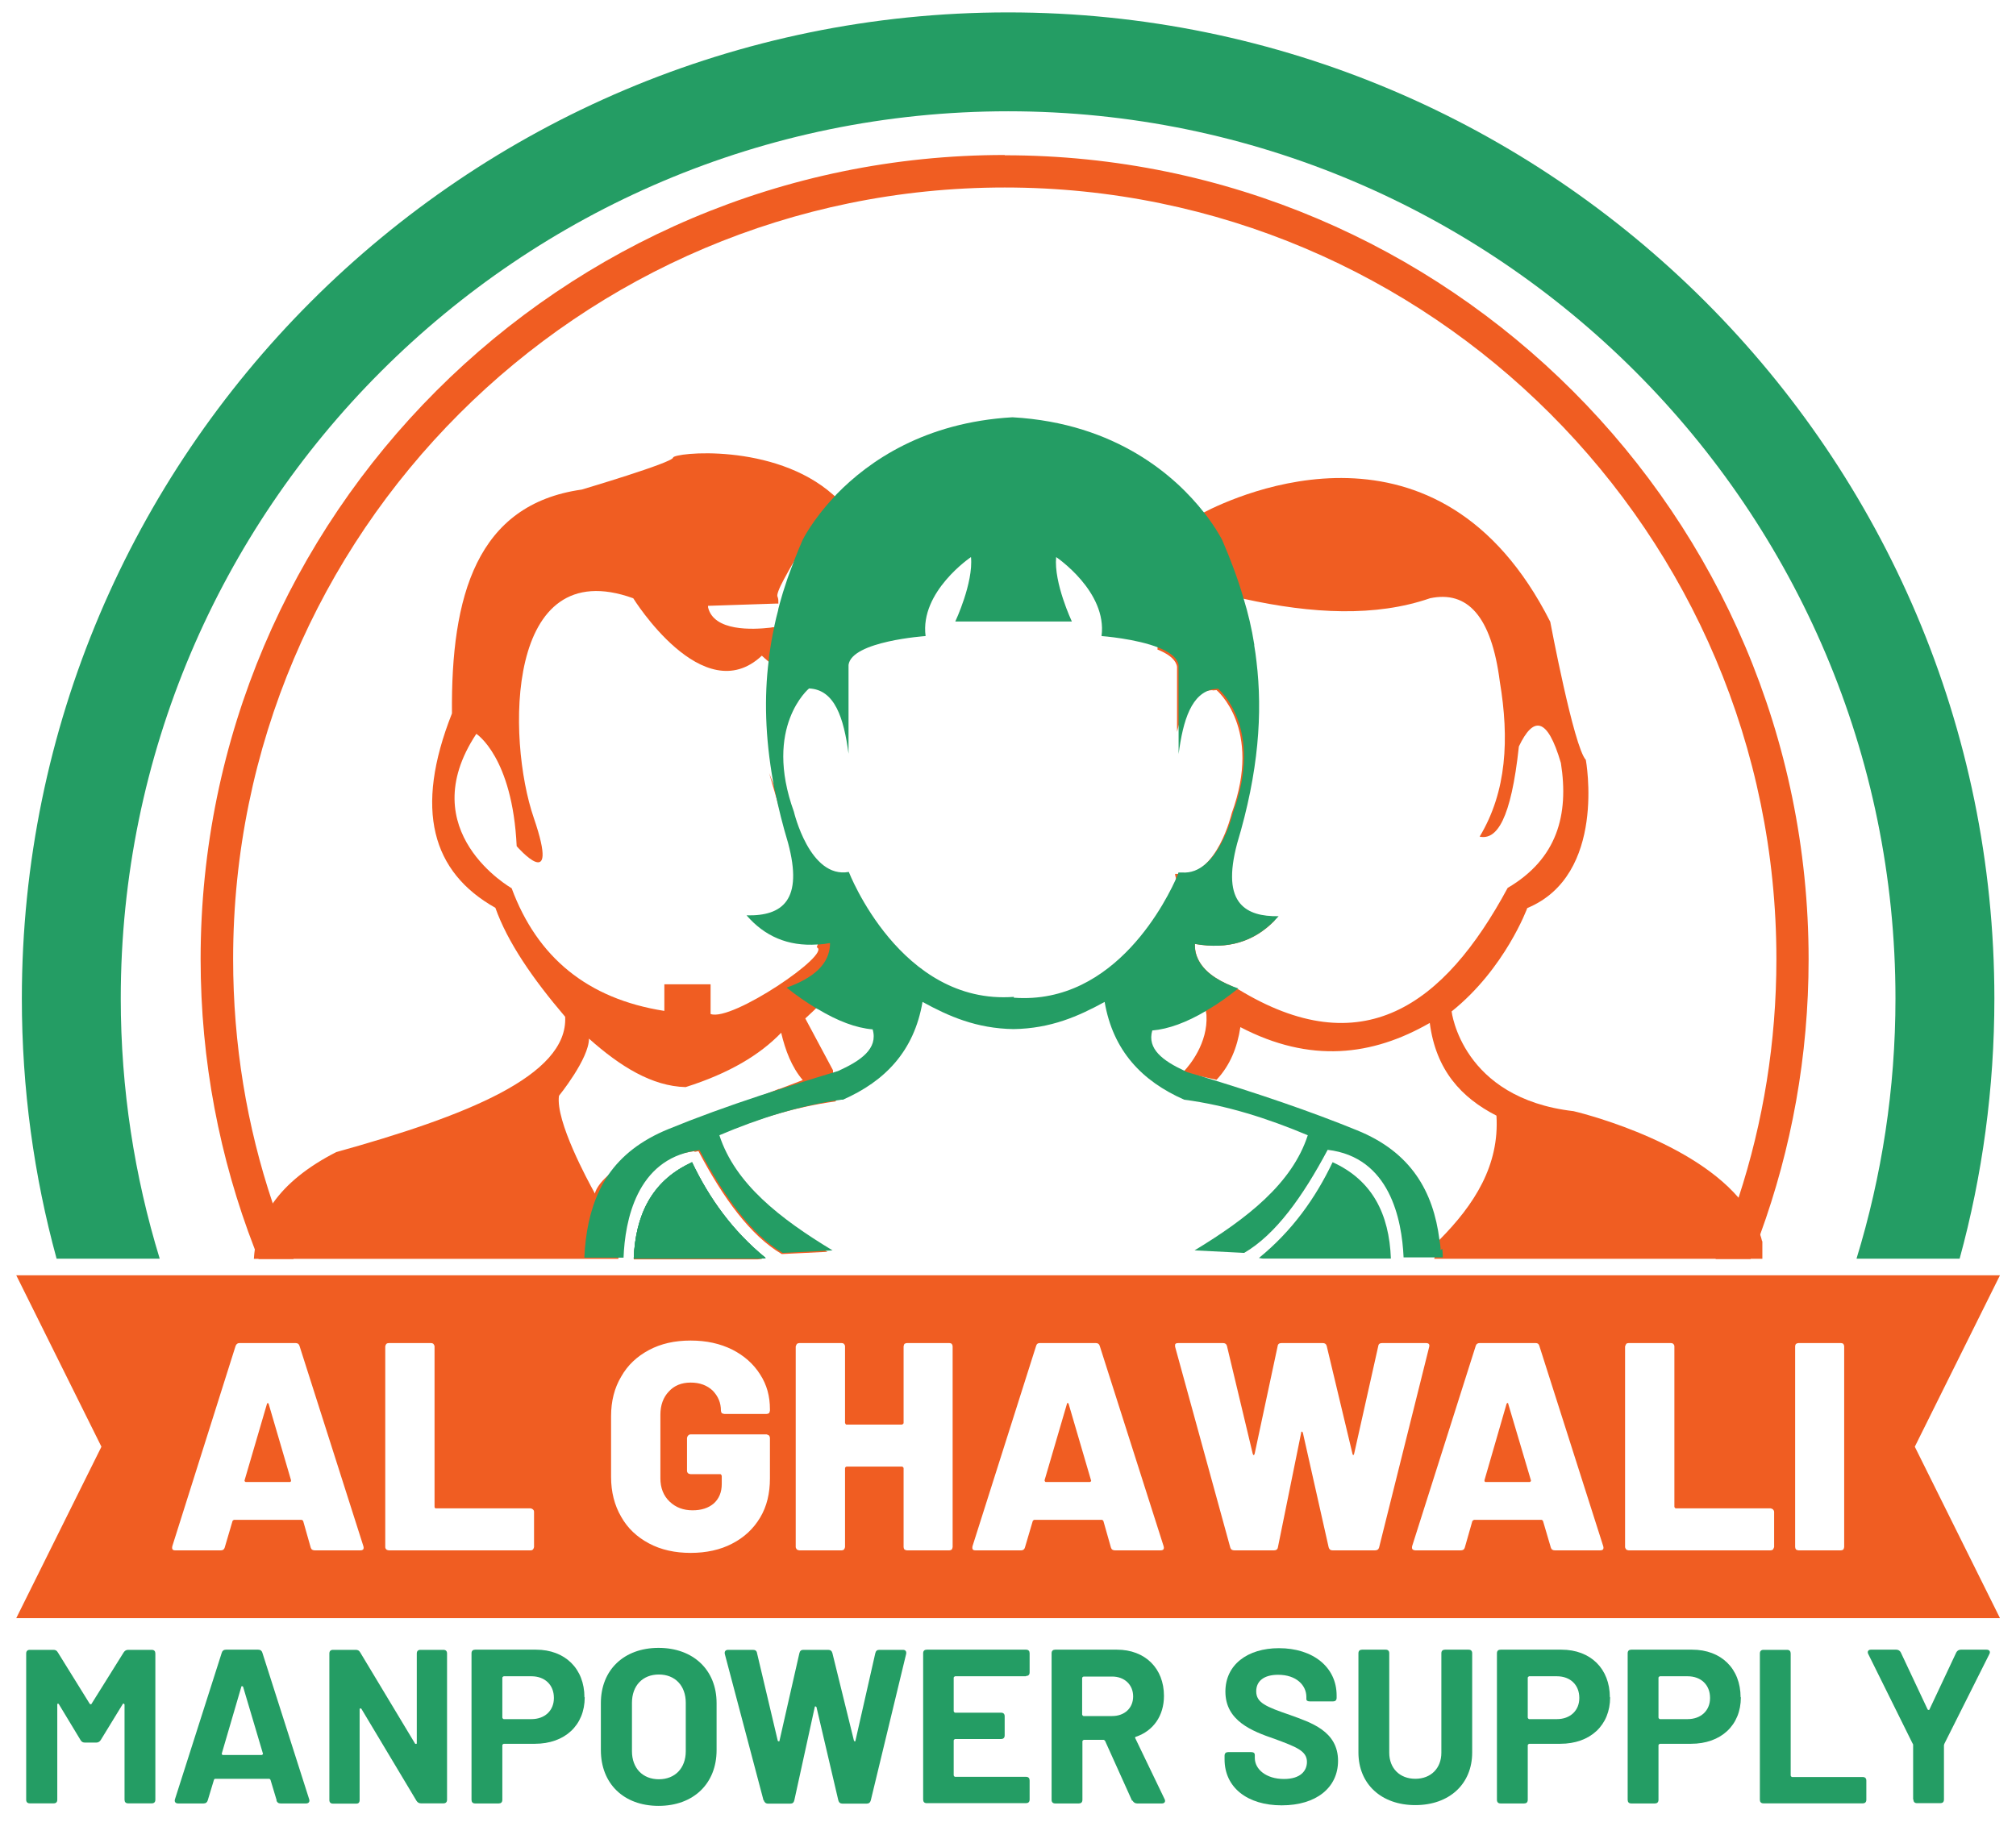 <svg width="80" height="73" viewBox="0 0 80 73" fill="none" xmlns="http://www.w3.org/2000/svg">
<g id="logo (1) 2" clip-path="url(#clip0_4366_36769)">
<g id="Group 2">
<path id="Vector" d="M69.923 49.263C69.901 49.173 69.879 49.085 69.846 48.996C69.668 48.462 69.368 47.973 68.99 47.539C66.921 45.138 62.441 44.103 62.441 44.103C58.004 43.592 57.604 40.145 57.604 40.145C59.728 38.444 60.606 36.042 60.606 36.042C63.775 34.73 62.93 30.161 62.93 30.161C62.452 29.649 61.518 24.679 61.518 24.679C57.104 15.951 49.11 19.642 47.742 20.354C47.697 20.376 47.653 20.398 47.631 20.421C47.575 20.454 47.542 20.476 47.542 20.476C46.586 21.944 46.108 23.801 45.93 25.78C45.985 25.802 46.041 25.824 46.085 25.847C46.419 26.002 46.675 26.214 46.708 26.469V29.049C46.93 28.104 47.331 27.425 48.109 27.392C48.109 27.392 48.109 27.392 48.12 27.403C48.164 27.403 48.22 27.392 48.276 27.392C48.276 27.392 50.11 28.904 48.876 32.284C48.876 32.284 48.287 34.797 46.841 34.686C46.797 34.686 46.752 34.686 46.697 34.686C46.697 34.686 46.652 34.686 46.63 34.686C46.63 34.73 46.641 34.764 46.652 34.808C46.852 35.82 47.064 36.754 47.253 37.543C47.297 37.721 47.342 37.899 47.375 38.077C47.586 38.967 47.764 39.645 47.842 40.034C47.842 40.067 47.842 40.101 47.853 40.123C47.853 40.19 47.875 40.245 47.875 40.29C47.942 41.402 47.197 42.291 46.997 42.502C46.964 42.536 46.953 42.558 46.953 42.558L47.62 42.714L48.276 42.858C48.809 42.291 49.098 41.58 49.221 40.768C51.989 42.213 54.458 41.913 56.737 40.601C56.981 42.48 57.993 43.57 59.383 44.281C59.505 46.249 58.516 47.806 57.115 49.218L57.081 49.251L56.993 49.618L56.915 49.963H69.935C69.935 49.54 69.935 49.263 69.935 49.263M49.098 39.267C49.032 39.222 48.965 39.189 48.898 39.145C48.242 38.878 47.764 38.533 47.542 38.066C47.464 37.899 47.419 37.732 47.419 37.532C47.419 37.51 47.419 37.488 47.419 37.466C48.743 37.699 49.766 37.365 50.566 36.554C50.566 36.554 50.577 36.543 50.588 36.532C50.522 36.532 50.466 36.543 50.41 36.554C49.766 36.598 49.299 36.387 49.054 35.876C48.776 35.286 48.798 34.275 49.21 32.729C49.921 30.761 49.988 28.582 49.699 26.269C49.666 26.058 49.643 25.847 49.61 25.635C49.61 25.624 49.61 25.602 49.61 25.591C49.521 24.979 49.399 24.368 49.265 23.745C49.299 23.745 49.332 23.756 49.354 23.767C52.078 24.368 54.591 24.49 56.748 23.745C58.227 23.434 59.183 24.446 59.517 27.059C59.895 29.316 59.794 31.417 58.716 33.207C59.394 33.352 59.961 32.529 60.273 29.627C60.84 28.437 61.395 28.426 61.94 30.283C62.263 32.34 61.796 34.086 59.828 35.242C57.304 39.923 54.046 42.269 49.121 39.256" fill="#F05D22"/>
<path id="Vector_2" d="M30.599 29.35C30.655 28.582 30.721 27.582 30.777 26.637L30.599 29.35ZM33.056 42.603V42.559V42.481L31.956 40.424L32.289 40.113L32.356 40.046L33.701 38.778L32.511 35.921L30.677 31.084L30.521 30.684L30.755 31.485L31.7 34.765V36.477L32.545 37.2L32.434 37.533L32.411 37.6C33.034 37.844 29.031 40.568 28.198 40.246V39.068H26.363V40.124C23.305 39.646 21.315 37.989 20.303 35.254C20.303 35.254 16.334 33.008 18.902 29.127C18.902 29.127 20.337 30.039 20.503 33.586C20.503 33.586 22.26 35.609 21.182 32.463C20.103 29.328 20.047 21.911 25.129 23.746C25.129 23.746 27.897 28.216 30.232 26.025L30.355 26.137L30.51 26.27L30.81 26.548C30.844 25.936 30.877 25.347 30.888 24.869C30.888 24.869 30.833 24.869 30.733 24.891C30.688 24.891 30.632 24.902 30.566 24.913C29.876 24.991 28.32 25.069 28.097 24.102V24.046L30.799 23.957H30.888C30.888 23.846 30.888 23.768 30.866 23.724C30.866 23.701 30.866 23.69 30.855 23.69C30.81 23.624 30.91 23.357 31.11 22.99C31.244 22.745 31.4 22.456 31.589 22.156C32.2 21.144 32.978 19.966 33.123 19.743C33.134 19.721 33.145 19.71 33.145 19.71C33.112 19.688 33.09 19.654 33.056 19.632C30.71 17.553 26.73 17.964 26.708 18.164C26.685 18.365 23.083 19.432 23.083 19.432C18.913 20.021 17.89 23.657 17.935 28.316C16.423 32.141 17.146 34.62 19.658 36.032C20.137 37.389 21.137 38.845 22.427 40.357C22.549 42.703 18.458 44.304 13.343 45.728C12.209 46.306 11.375 46.984 10.841 47.74C10.452 48.296 10.219 48.896 10.119 49.541C10.097 49.675 10.085 49.819 10.074 49.964H24.539C24.595 48.452 25.073 45.983 27.553 45.694C27.553 45.694 27.553 45.705 27.564 45.716C27.619 45.716 27.664 45.694 27.719 45.694C28.698 47.551 29.776 49.041 31.022 49.775L32.834 49.686C30.755 48.429 28.965 47.039 28.331 45.116C29.899 44.449 31.511 43.938 33.167 43.715L33.067 42.603H33.056ZM30.921 43.215C30.688 43.304 30.421 43.415 30.121 43.526C28.22 44.293 25.273 45.594 24.095 46.684C23.828 46.928 23.661 47.162 23.605 47.373C23.605 47.373 23.594 47.351 23.572 47.306C23.339 46.884 22.038 44.493 22.182 43.493C22.182 43.493 23.372 42.025 23.372 41.224C24.606 42.325 25.874 43.115 27.208 43.148C28.931 42.603 30.154 41.869 30.999 40.991C31.166 41.691 31.411 42.347 31.855 42.87C31.855 42.87 31.5 43.004 30.921 43.226M27.33 46.228C25.863 46.951 25.218 48.263 25.151 49.986H30.065C30.065 49.986 30.177 49.975 30.232 49.964C28.931 48.896 28.02 47.629 27.341 46.228M30.877 24.024V24.269V24.891C30.877 24.646 30.877 24.435 30.877 24.258C30.877 24.18 30.877 24.102 30.877 24.035" fill="#F05D22"/>
<path id="Vector_3" d="M30.385 49.931C30.385 49.931 30.285 49.943 30.23 49.954H25.148C25.215 48.23 25.86 46.918 27.328 46.196C27.372 46.173 27.417 46.151 27.461 46.129C28.139 47.552 29.062 48.853 30.385 49.931Z" fill="#249D64"/>
<path id="Vector_4" d="M30.385 49.931C30.385 49.931 30.285 49.943 30.23 49.954H25.148C25.215 48.23 25.86 46.918 27.328 46.196C27.372 46.173 27.417 46.151 27.461 46.129C28.139 47.552 29.062 48.853 30.385 49.931Z" fill="#249D64"/>
<path id="Vector_5" d="M57.166 49.618C57.166 49.485 57.144 49.34 57.121 49.207C56.877 47.294 55.998 45.727 53.841 44.859C52.018 44.114 49.928 43.403 47.615 42.702C47.448 42.658 47.281 42.602 47.115 42.558C47.07 42.536 47.037 42.525 47.003 42.502C46.147 42.102 45.514 41.635 45.725 40.901C46.37 40.846 47.092 40.579 47.859 40.123C47.904 40.09 47.96 40.056 48.004 40.034C48.36 39.823 48.716 39.567 49.094 39.267C49.105 39.267 49.127 39.245 49.138 39.233C49.06 39.2 48.983 39.178 48.894 39.145C48.237 38.878 47.759 38.533 47.537 38.066C47.459 37.91 47.415 37.732 47.415 37.532C47.415 37.51 47.415 37.488 47.415 37.465C48.738 37.699 49.761 37.365 50.561 36.554C50.561 36.554 50.572 36.543 50.584 36.532C50.639 36.476 50.684 36.42 50.739 36.365C50.072 36.376 49.538 36.242 49.216 35.864C48.849 35.431 48.771 34.686 49.094 33.474C49.95 30.628 50.105 28.293 49.861 26.258C49.839 26.036 49.805 25.835 49.772 25.624C49.772 25.613 49.772 25.591 49.772 25.58C49.672 24.946 49.527 24.334 49.349 23.756C49.116 22.956 48.827 22.189 48.504 21.444C48.504 21.444 48.293 21.01 47.815 20.387C47.804 20.365 47.782 20.343 47.759 20.321C46.681 18.953 44.335 16.796 40.177 16.562C36.685 16.763 34.473 18.308 33.205 19.609C33.172 19.642 33.139 19.687 33.105 19.72C32.227 20.654 31.849 21.433 31.849 21.433C31.749 21.666 31.649 21.899 31.56 22.133C31.448 22.411 31.349 22.689 31.248 22.967C31.171 23.212 31.082 23.456 31.015 23.701C30.993 23.779 30.97 23.856 30.948 23.934C30.926 24.023 30.904 24.101 30.881 24.19C30.881 24.19 30.881 24.201 30.881 24.212C30.826 24.423 30.77 24.635 30.726 24.857C30.726 24.857 30.726 24.868 30.726 24.879C30.637 25.268 30.57 25.68 30.515 26.091C30.515 26.136 30.515 26.18 30.503 26.225C30.326 27.659 30.359 29.238 30.681 31.039C30.704 31.172 30.726 31.295 30.759 31.428C30.893 32.073 31.059 32.751 31.271 33.452C31.882 35.72 31.059 36.365 29.625 36.331C30.337 37.154 31.259 37.566 32.427 37.488C32.483 37.488 32.538 37.488 32.594 37.477C32.705 37.477 32.816 37.443 32.938 37.432C32.938 38.266 32.271 38.822 31.215 39.2C31.604 39.511 31.993 39.778 32.36 40.001C32.394 40.023 32.427 40.045 32.46 40.056C33.239 40.523 33.961 40.801 34.629 40.857C34.851 41.624 34.161 42.102 33.25 42.513C33.194 42.525 33.15 42.547 33.105 42.558C32.427 42.758 31.771 42.969 31.137 43.169C30.815 43.27 30.492 43.381 30.17 43.481C28.858 43.914 27.635 44.359 26.523 44.815C25.433 45.26 24.666 45.871 24.144 46.627C24.01 46.828 23.888 47.039 23.788 47.25C23.41 48.039 23.232 48.94 23.188 49.918H24.744C24.8 48.44 25.267 46.038 27.602 45.671C27.657 45.671 27.702 45.649 27.757 45.649C28.747 47.506 29.814 48.995 31.059 49.729C31.059 49.729 31.059 49.729 31.07 49.729L33.038 49.629C30.959 48.373 29.169 46.983 28.547 45.059C30.114 44.392 31.727 43.881 33.383 43.648C33.405 43.648 33.428 43.648 33.45 43.648C35.118 42.914 36.274 41.724 36.608 39.767C37.642 40.334 38.742 40.823 40.221 40.846C41.7 40.823 42.801 40.334 43.835 39.767C44.168 41.713 45.325 42.914 46.992 43.648C48.682 43.87 50.306 44.392 51.896 45.059C51.273 46.983 49.472 48.373 47.404 49.629L49.372 49.729C50.628 48.995 51.695 47.495 52.685 45.638C55.153 45.927 55.631 48.406 55.698 49.907H57.255C57.255 49.785 57.244 49.674 57.232 49.563M40.232 39.567C35.729 39.901 33.683 34.608 33.683 34.608C32.127 34.886 31.504 32.218 31.504 32.218C30.281 28.837 32.105 27.325 32.105 27.325C33.127 27.37 33.483 28.493 33.672 29.916V26.391C33.794 25.446 36.73 25.246 36.73 25.246C36.496 23.478 38.531 22.111 38.531 22.111C38.631 23.134 37.908 24.668 37.908 24.668H42.534C42.534 24.668 41.811 23.134 41.911 22.111C41.911 22.111 43.946 23.478 43.712 25.246C43.712 25.246 45.091 25.346 45.992 25.713C46.047 25.735 46.103 25.758 46.147 25.78C46.481 25.936 46.737 26.147 46.77 26.402V29.927C46.948 28.582 47.281 27.492 48.182 27.348C48.226 27.348 48.282 27.337 48.338 27.337C48.338 27.337 50.172 28.849 48.938 32.229C48.938 32.229 48.349 34.741 46.903 34.63C46.881 34.63 46.87 34.63 46.848 34.63C46.814 34.63 46.792 34.63 46.759 34.63C46.759 34.63 46.759 34.63 46.759 34.653C46.759 34.653 46.737 34.708 46.714 34.775C46.358 35.598 44.302 39.901 40.232 39.6" fill="#249D64"/>
<path id="Vector_6" d="M30.385 49.931C30.385 49.931 30.285 49.943 30.23 49.954H25.148C25.215 48.23 25.86 46.918 27.328 46.196C27.372 46.173 27.417 46.151 27.461 46.129C28.139 47.552 29.062 48.853 30.385 49.931Z" fill="#249D64"/>
<path id="Vector_7" d="M55.194 49.954H50.113C50.113 49.954 50.013 49.943 49.957 49.931C51.28 48.853 52.203 47.552 52.881 46.129C54.449 46.84 55.127 48.175 55.194 49.954Z" fill="#249D64"/>
<path id="Vector_8" d="M40.004 0.492C18.423 0.492 0.867 18.049 0.867 39.63C0.867 43.21 1.345 46.668 2.246 49.959H6.338C5.337 46.69 4.792 43.221 4.792 39.63C4.792 20.217 20.591 4.417 40.004 4.417C59.417 4.417 75.217 20.217 75.217 39.63C75.217 43.221 74.672 46.69 73.671 49.959H77.763C78.664 46.668 79.142 43.199 79.142 39.63C79.142 18.049 61.586 0.492 40.004 0.492Z" fill="#249D64"/>
<path id="Vector_9" d="M11.55 58.756C11.55 58.756 11.55 58.823 11.506 58.823H9.749C9.749 58.823 9.693 58.801 9.705 58.756L10.594 55.721C10.594 55.721 10.605 55.688 10.627 55.688C10.639 55.688 10.65 55.699 10.661 55.721L11.55 58.756Z" fill="#F05D22"/>
<path id="Vector_10" d="M43.295 58.756L42.406 55.721C42.406 55.721 42.383 55.676 42.372 55.687C42.35 55.687 42.339 55.699 42.339 55.721L41.45 58.756C41.45 58.756 41.461 58.823 41.505 58.823H43.251C43.251 58.823 43.318 58.8 43.295 58.756ZM43.295 58.756L42.406 55.721C42.406 55.721 42.383 55.676 42.372 55.687C42.35 55.687 42.339 55.699 42.339 55.721L41.45 58.756C41.45 58.756 41.461 58.823 41.505 58.823H43.251C43.251 58.823 43.318 58.8 43.295 58.756ZM43.295 58.756L42.406 55.721C42.406 55.721 42.383 55.676 42.372 55.687C42.35 55.687 42.339 55.699 42.339 55.721L41.45 58.756C41.45 58.756 41.461 58.823 41.505 58.823H43.251C43.251 58.823 43.318 58.8 43.295 58.756ZM59.851 55.721C59.851 55.721 59.851 55.676 59.818 55.687C59.806 55.687 59.795 55.699 59.784 55.721L58.906 58.756C58.906 58.756 58.906 58.823 58.95 58.823H60.707C60.707 58.823 60.763 58.8 60.751 58.756L59.851 55.721ZM59.851 55.721C59.851 55.721 59.851 55.676 59.818 55.687C59.806 55.687 59.795 55.699 59.784 55.721L58.906 58.756C58.906 58.756 58.906 58.823 58.95 58.823H60.707C60.707 58.823 60.763 58.8 60.751 58.756L59.851 55.721ZM43.295 58.756L42.406 55.721C42.406 55.721 42.383 55.676 42.372 55.687C42.35 55.687 42.339 55.699 42.339 55.721L41.45 58.756C41.45 58.756 41.461 58.823 41.505 58.823H43.251C43.251 58.823 43.318 58.8 43.295 58.756ZM79.364 50.617H0.645L4.025 57.422L0.645 64.226H79.364L75.984 57.422L79.364 50.617ZM14.298 61.536H12.497C12.408 61.536 12.352 61.502 12.33 61.425L12.03 60.368C12.03 60.368 11.996 60.324 11.963 60.324H9.284C9.284 60.324 9.239 60.346 9.228 60.368L8.917 61.425C8.895 61.502 8.839 61.536 8.761 61.536H6.96C6.904 61.536 6.871 61.525 6.849 61.502C6.826 61.469 6.826 61.425 6.838 61.369L9.35 53.419C9.384 53.341 9.428 53.308 9.506 53.308H11.73C11.807 53.308 11.863 53.341 11.885 53.419L14.42 61.369C14.42 61.369 14.431 61.413 14.431 61.436C14.431 61.502 14.387 61.536 14.298 61.536ZM21.192 61.402C21.192 61.402 21.18 61.469 21.147 61.502C21.125 61.525 21.092 61.536 21.047 61.536H15.432C15.432 61.536 15.354 61.525 15.332 61.502C15.299 61.469 15.288 61.436 15.288 61.402V53.441C15.288 53.441 15.299 53.375 15.332 53.341C15.354 53.319 15.388 53.308 15.432 53.308H17.1C17.1 53.308 17.167 53.308 17.2 53.341C17.222 53.375 17.244 53.408 17.244 53.441V59.812C17.244 59.812 17.244 59.868 17.3 59.868H21.047C21.047 59.868 21.125 59.879 21.147 59.912C21.18 59.935 21.192 59.968 21.192 60.012V61.402ZM30.553 55.987C30.553 55.987 30.542 56.054 30.52 56.088C30.487 56.11 30.453 56.121 30.42 56.121H28.741C28.741 56.121 28.674 56.11 28.641 56.088C28.619 56.054 28.608 56.021 28.608 55.987C28.608 55.676 28.497 55.42 28.285 55.198C28.063 54.987 27.774 54.876 27.407 54.876C27.04 54.876 26.751 54.998 26.54 55.231C26.317 55.465 26.206 55.776 26.206 56.154V58.678C26.206 59.056 26.328 59.368 26.573 59.601C26.818 59.834 27.118 59.946 27.485 59.946C27.829 59.946 28.107 59.857 28.319 59.679C28.53 59.49 28.641 59.234 28.641 58.901V58.578C28.641 58.578 28.619 58.511 28.585 58.511H27.407C27.407 58.511 27.329 58.5 27.307 58.478C27.273 58.445 27.262 58.411 27.262 58.378V57.077C27.262 57.077 27.273 57.01 27.307 56.977C27.329 56.955 27.362 56.932 27.407 56.932H30.42C30.42 56.932 30.487 56.955 30.52 56.977C30.542 57.01 30.553 57.044 30.553 57.077V58.678C30.553 59.268 30.431 59.79 30.164 60.235C29.897 60.68 29.53 61.024 29.052 61.269C28.585 61.514 28.029 61.636 27.407 61.636C26.784 61.636 26.228 61.514 25.75 61.258C25.272 61.002 24.905 60.657 24.649 60.201C24.383 59.746 24.249 59.212 24.249 58.623V56.21C24.249 55.609 24.383 55.087 24.649 54.642C24.905 54.186 25.272 53.842 25.75 53.586C26.228 53.33 26.773 53.208 27.407 53.208C28.041 53.208 28.574 53.33 29.052 53.564C29.53 53.808 29.897 54.131 30.164 54.553C30.431 54.965 30.553 55.42 30.553 55.932V55.987ZM37.803 61.402C37.803 61.402 37.792 61.469 37.769 61.502C37.736 61.525 37.703 61.536 37.669 61.536H35.99C35.99 61.536 35.924 61.525 35.89 61.502C35.868 61.469 35.857 61.436 35.857 61.402V58.267C35.857 58.267 35.835 58.211 35.79 58.211H33.589C33.589 58.211 33.533 58.233 33.533 58.267V61.402C33.533 61.402 33.522 61.469 33.489 61.502C33.467 61.525 33.433 61.536 33.389 61.536H31.721C31.721 61.536 31.654 61.525 31.621 61.502C31.599 61.469 31.576 61.436 31.576 61.402V53.441C31.576 53.441 31.599 53.375 31.621 53.341C31.654 53.319 31.688 53.308 31.721 53.308H33.389C33.389 53.308 33.467 53.308 33.489 53.341C33.522 53.375 33.533 53.408 33.533 53.441V56.477C33.533 56.477 33.555 56.544 33.589 56.544H35.79C35.79 56.544 35.857 56.521 35.857 56.477V53.441C35.857 53.441 35.868 53.375 35.89 53.341C35.924 53.319 35.957 53.308 35.99 53.308H37.669C37.669 53.308 37.736 53.308 37.769 53.341C37.792 53.375 37.803 53.408 37.803 53.441V61.402ZM46.053 61.536H44.252C44.163 61.536 44.107 61.502 44.085 61.425L43.785 60.368C43.785 60.368 43.751 60.324 43.729 60.324H41.038C41.038 60.324 40.994 60.346 40.983 60.368L40.671 61.425C40.649 61.502 40.593 61.536 40.516 61.536H38.714C38.659 61.536 38.625 61.525 38.603 61.502C38.581 61.469 38.581 61.425 38.592 61.369L41.116 53.419C41.138 53.341 41.183 53.308 41.261 53.308H43.484C43.562 53.308 43.618 53.341 43.64 53.419L46.175 61.369C46.175 61.369 46.186 61.413 46.186 61.436C46.186 61.502 46.142 61.536 46.053 61.536ZM54.558 61.536H52.88C52.791 61.536 52.746 61.491 52.724 61.413L51.701 56.866C51.701 56.866 51.679 56.821 51.667 56.821C51.645 56.821 51.634 56.833 51.634 56.866L50.711 61.413C50.7 61.491 50.645 61.536 50.556 61.536H48.988C48.899 61.536 48.843 61.502 48.821 61.425L46.631 53.453V53.408C46.62 53.341 46.664 53.308 46.753 53.308H48.532C48.61 53.308 48.666 53.341 48.688 53.419L49.711 57.7C49.711 57.7 49.733 57.755 49.744 57.755C49.766 57.755 49.777 57.733 49.788 57.7L50.7 53.43C50.711 53.341 50.767 53.308 50.856 53.308H52.49C52.568 53.308 52.624 53.341 52.646 53.419L53.669 57.7C53.669 57.7 53.68 57.755 53.702 57.755C53.713 57.755 53.724 57.733 53.736 57.7L54.692 53.43C54.703 53.341 54.758 53.308 54.847 53.308H56.582C56.693 53.308 56.738 53.352 56.715 53.453L54.725 61.425C54.703 61.502 54.647 61.536 54.558 61.536ZM63.498 61.536H61.708C61.619 61.536 61.563 61.502 61.541 61.425L61.23 60.368C61.23 60.368 61.196 60.324 61.174 60.324H58.494C58.494 60.324 58.45 60.346 58.428 60.368L58.127 61.425C58.105 61.502 58.05 61.536 57.961 61.536H56.159C56.159 61.536 56.082 61.525 56.059 61.502C56.026 61.469 56.026 61.425 56.037 61.369L58.561 53.419C58.583 53.341 58.639 53.308 58.717 53.308H60.94C61.018 53.308 61.063 53.341 61.085 53.419L63.62 61.369C63.62 61.369 63.631 61.413 63.631 61.436C63.631 61.502 63.587 61.536 63.498 61.536ZM70.402 61.402C70.402 61.402 70.38 61.469 70.358 61.502C70.325 61.525 70.291 61.536 70.258 61.536H64.632C64.632 61.536 64.554 61.525 64.532 61.502C64.51 61.469 64.487 61.436 64.487 61.402V53.441C64.487 53.441 64.51 53.375 64.532 53.341C64.554 53.319 64.587 53.308 64.632 53.308H66.299C66.299 53.308 66.377 53.308 66.4 53.341C66.433 53.375 66.444 53.408 66.444 53.441V59.812C66.444 59.812 66.466 59.868 66.5 59.868H70.258C70.258 59.868 70.325 59.879 70.358 59.912C70.38 59.935 70.402 59.968 70.402 60.012V61.402ZM73.182 61.402C73.182 61.402 73.171 61.469 73.149 61.502C73.115 61.525 73.082 61.536 73.049 61.536H71.37C71.37 61.536 71.303 61.525 71.27 61.502C71.247 61.469 71.236 61.436 71.236 61.402V53.441C71.236 53.441 71.236 53.375 71.27 53.341C71.303 53.319 71.336 53.308 71.37 53.308H73.049C73.049 53.308 73.115 53.308 73.149 53.341C73.171 53.375 73.182 53.408 73.182 53.441V61.402ZM59.818 55.687C59.818 55.687 59.795 55.699 59.784 55.721L58.906 58.756C58.906 58.756 58.906 58.823 58.95 58.823H60.707C60.707 58.823 60.763 58.8 60.751 58.756L59.851 55.721C59.851 55.721 59.851 55.676 59.818 55.687ZM42.406 55.721C42.406 55.721 42.383 55.676 42.372 55.687C42.35 55.687 42.339 55.699 42.339 55.721L41.45 58.756C41.45 58.756 41.461 58.823 41.505 58.823H43.251C43.251 58.823 43.318 58.8 43.295 58.756L42.406 55.721ZM43.295 58.756L42.406 55.721C42.406 55.721 42.383 55.676 42.372 55.687C42.35 55.687 42.339 55.699 42.339 55.721L41.45 58.756C41.45 58.756 41.461 58.823 41.505 58.823H43.251C43.251 58.823 43.318 58.8 43.295 58.756ZM59.851 55.721C59.851 55.721 59.851 55.676 59.818 55.687C59.806 55.687 59.795 55.699 59.784 55.721L58.906 58.756C58.906 58.756 58.906 58.823 58.95 58.823H60.707C60.707 58.823 60.763 58.8 60.751 58.756L59.851 55.721ZM59.851 55.721C59.851 55.721 59.851 55.676 59.818 55.687C59.806 55.687 59.795 55.699 59.784 55.721L58.906 58.756C58.906 58.756 58.906 58.823 58.95 58.823H60.707C60.707 58.823 60.763 58.8 60.751 58.756L59.851 55.721ZM43.295 58.756L42.406 55.721C42.406 55.721 42.383 55.676 42.372 55.687C42.35 55.687 42.339 55.699 42.339 55.721L41.45 58.756C41.45 58.756 41.461 58.823 41.505 58.823H43.251C43.251 58.823 43.318 58.8 43.295 58.756ZM43.295 58.756L42.406 55.721C42.406 55.721 42.383 55.676 42.372 55.687C42.35 55.687 42.339 55.699 42.339 55.721L41.45 58.756C41.45 58.756 41.461 58.823 41.505 58.823H43.251C43.251 58.823 43.318 58.8 43.295 58.756ZM43.295 58.756L42.406 55.721C42.406 55.721 42.383 55.676 42.372 55.687C42.35 55.687 42.339 55.699 42.339 55.721L41.45 58.756C41.45 58.756 41.461 58.823 41.505 58.823H43.251C43.251 58.823 43.318 58.8 43.295 58.756Z" fill="#F05D22"/>
<path id="Vector_11" d="M39.871 6.152C22.282 6.152 7.961 20.462 7.961 38.063C7.961 42.11 8.717 45.979 10.096 49.548C10.151 49.693 10.207 49.826 10.262 49.971H11.652C11.341 49.248 11.063 48.503 10.818 47.747C9.796 44.701 9.251 41.443 9.251 38.063C9.251 21.174 22.982 7.442 39.871 7.442C56.76 7.442 70.492 21.174 70.492 38.063C70.492 41.365 69.969 44.545 68.991 47.536C68.724 48.359 68.412 49.17 68.079 49.971H69.469C69.602 49.648 69.725 49.326 69.847 49.004C71.092 45.59 71.77 41.91 71.77 38.074C71.77 20.484 57.461 6.163 39.871 6.163" fill="#F05D22"/>
<g id="Group">
<path id="Vector_12" d="M1.039 71.433V65.629C1.039 65.529 1.095 65.484 1.184 65.484H2.118C2.195 65.484 2.251 65.507 2.295 65.585L3.563 67.63C3.563 67.63 3.619 67.664 3.63 67.63L4.908 65.585C4.953 65.518 5.008 65.484 5.086 65.484H6.02C6.12 65.484 6.165 65.54 6.165 65.629V71.433C6.165 71.533 6.109 71.577 6.02 71.577H5.086C4.986 71.577 4.942 71.522 4.942 71.433V67.653C4.942 67.653 4.908 67.586 4.875 67.63L3.997 69.065C3.952 69.131 3.897 69.165 3.819 69.165H3.374C3.296 69.165 3.241 69.142 3.196 69.065L2.329 67.63C2.329 67.63 2.273 67.597 2.273 67.653V71.433C2.273 71.533 2.218 71.577 2.129 71.577H1.184C1.084 71.577 1.039 71.522 1.039 71.433Z" fill="#249D64"/>
<path id="Vector_13" d="M10.979 71.458L10.735 70.647C10.735 70.647 10.713 70.602 10.679 70.602H8.544C8.544 70.602 8.5 70.602 8.489 70.647L8.244 71.458C8.222 71.536 8.166 71.581 8.077 71.581H7.066C6.966 71.581 6.91 71.514 6.943 71.414L8.8 65.599C8.822 65.521 8.878 65.477 8.967 65.477H10.245C10.334 65.477 10.39 65.521 10.412 65.599L12.269 71.414C12.302 71.514 12.247 71.581 12.147 71.581H11.135C11.046 71.581 10.99 71.536 10.968 71.458H10.979ZM8.845 69.657H10.39C10.39 69.657 10.446 69.635 10.434 69.602L9.645 66.944C9.645 66.944 9.589 66.9 9.578 66.944L8.8 69.602C8.8 69.602 8.8 69.657 8.845 69.657Z" fill="#249D64"/>
<path id="Vector_14" d="M13.07 71.433V65.629C13.07 65.529 13.126 65.484 13.215 65.484H14.116C14.193 65.484 14.249 65.507 14.293 65.585L16.473 69.209C16.473 69.209 16.539 69.243 16.539 69.187V65.629C16.539 65.529 16.595 65.484 16.684 65.484H17.596C17.696 65.484 17.74 65.54 17.74 65.629V71.433C17.74 71.533 17.684 71.577 17.596 71.577H16.706C16.628 71.577 16.573 71.544 16.528 71.477L14.338 67.819C14.338 67.819 14.271 67.786 14.271 67.842V71.444C14.271 71.544 14.227 71.588 14.138 71.588H13.215C13.115 71.588 13.07 71.533 13.07 71.444V71.433Z" fill="#249D64"/>
<path id="Vector_15" d="M23.203 67.367C23.203 68.479 22.413 69.213 21.224 69.213H19.99C19.99 69.213 19.934 69.235 19.934 69.268V71.436C19.934 71.536 19.878 71.581 19.789 71.581H18.855C18.755 71.581 18.711 71.525 18.711 71.436V65.621C18.711 65.521 18.767 65.477 18.855 65.477H21.268C22.424 65.477 23.192 66.233 23.192 67.367H23.203ZM21.98 67.389C21.98 66.878 21.624 66.533 21.09 66.533H19.99C19.99 66.533 19.934 66.555 19.934 66.588V68.178C19.934 68.178 19.956 68.234 19.99 68.234H21.09C21.624 68.234 21.98 67.889 21.98 67.4V67.389Z" fill="#249D64"/>
<path id="Vector_16" d="M23.844 69.465V67.597C23.844 66.285 24.756 65.406 26.134 65.406C27.513 65.406 28.436 66.285 28.436 67.597V69.465C28.436 70.788 27.524 71.677 26.134 71.677C24.744 71.677 23.844 70.788 23.844 69.465ZM27.213 69.509V67.585C27.213 66.907 26.79 66.463 26.145 66.463C25.5 66.463 25.078 66.907 25.078 67.585V69.509C25.078 70.176 25.5 70.621 26.145 70.621C26.79 70.621 27.213 70.176 27.213 69.509Z" fill="#249D64"/>
<path id="Vector_17" d="M30.298 71.455L28.763 65.651C28.741 65.551 28.786 65.484 28.897 65.484H29.886C29.975 65.484 30.031 65.529 30.042 65.618L30.865 69.098C30.865 69.098 30.931 69.142 30.931 69.098L31.721 65.618C31.743 65.529 31.788 65.484 31.877 65.484H32.866C32.955 65.484 33.011 65.529 33.033 65.618L33.889 69.098C33.889 69.098 33.945 69.142 33.945 69.098L34.734 65.618C34.756 65.529 34.801 65.484 34.89 65.484H35.835C35.935 65.484 35.979 65.551 35.957 65.651L34.556 71.455C34.534 71.544 34.478 71.588 34.389 71.588H33.433C33.344 71.588 33.289 71.544 33.266 71.455L32.399 67.753C32.399 67.753 32.343 67.697 32.332 67.753L31.521 71.455C31.499 71.544 31.454 71.588 31.365 71.588H30.476C30.387 71.588 30.331 71.533 30.309 71.455H30.298Z" fill="#249D64"/>
<path id="Vector_18" d="M40.713 66.533H37.9C37.9 66.533 37.845 66.555 37.845 66.588V67.923C37.845 67.923 37.867 67.978 37.9 67.978H39.724C39.824 67.978 39.868 68.034 39.868 68.123V68.879C39.868 68.979 39.813 69.023 39.724 69.023H37.9C37.9 69.023 37.845 69.046 37.845 69.079V70.469C37.845 70.469 37.867 70.524 37.9 70.524H40.713C40.813 70.524 40.858 70.58 40.858 70.669V71.425C40.858 71.525 40.802 71.57 40.713 71.57H36.777C36.677 71.57 36.633 71.514 36.633 71.425V65.621C36.633 65.521 36.688 65.477 36.777 65.477H40.713C40.813 65.477 40.858 65.532 40.858 65.621V66.377C40.858 66.477 40.802 66.522 40.713 66.522V66.533Z" fill="#249D64"/>
<path id="Vector_19" d="M44.922 71.47L43.854 69.101C43.854 69.101 43.821 69.057 43.798 69.057H43.009C43.009 69.057 42.953 69.079 42.953 69.112V71.436C42.953 71.536 42.898 71.581 42.809 71.581H41.875C41.775 71.581 41.73 71.525 41.73 71.436V65.621C41.73 65.521 41.786 65.477 41.875 65.477H44.321C45.444 65.477 46.189 66.222 46.189 67.311C46.189 68.101 45.767 68.701 45.077 68.934C45.044 68.934 45.033 68.979 45.055 69.001L46.211 71.403C46.267 71.503 46.211 71.581 46.111 71.581H45.122C45.044 71.581 44.977 71.536 44.944 71.47H44.922ZM42.942 66.588V68.056C42.942 68.056 42.965 68.112 42.998 68.112H44.132C44.621 68.112 44.966 67.8 44.966 67.333C44.966 66.866 44.621 66.544 44.132 66.544H42.998C42.998 66.544 42.942 66.566 42.942 66.6V66.588Z" fill="#249D64"/>
<path id="Vector_20" d="M48.594 69.832V69.688C48.594 69.587 48.649 69.543 48.738 69.543H49.65C49.75 69.543 49.794 69.587 49.794 69.654V69.776C49.794 70.221 50.239 70.61 50.951 70.61C51.618 70.61 51.863 70.277 51.863 69.932C51.863 69.487 51.418 69.332 50.584 69.02C49.672 68.709 48.627 68.298 48.627 67.141C48.627 66.074 49.505 65.418 50.751 65.418C52.096 65.418 53.041 66.163 53.041 67.297V67.386C53.041 67.486 52.986 67.531 52.897 67.531H51.985C51.885 67.531 51.84 67.497 51.84 67.442V67.353C51.84 66.897 51.451 66.474 50.717 66.474C50.161 66.474 49.85 66.719 49.85 67.13C49.85 67.586 50.239 67.742 51.207 68.075C51.996 68.364 53.097 68.698 53.097 69.888C53.097 70.955 52.23 71.656 50.862 71.656C49.494 71.656 48.594 70.944 48.594 69.832Z" fill="#249D64"/>
<path id="Vector_21" d="M53.906 69.557V65.621C53.906 65.521 53.962 65.477 54.051 65.477H54.985C55.085 65.477 55.129 65.532 55.129 65.621V69.568C55.129 70.18 55.541 70.602 56.163 70.602C56.786 70.602 57.197 70.18 57.197 69.568V65.621C57.197 65.521 57.253 65.477 57.342 65.477H58.276C58.376 65.477 58.42 65.532 58.42 65.621V69.557C58.42 70.814 57.509 71.647 56.163 71.647C54.818 71.647 53.906 70.814 53.906 69.557Z" fill="#249D64"/>
<path id="Vector_22" d="M63.894 67.367C63.894 68.479 63.105 69.213 61.915 69.213H60.681C60.681 69.213 60.625 69.235 60.625 69.268V71.436C60.625 71.536 60.57 71.581 60.481 71.581H59.547C59.447 71.581 59.402 71.525 59.402 71.436V65.621C59.402 65.521 59.458 65.477 59.547 65.477H61.96C63.116 65.477 63.883 66.233 63.883 67.367H63.894ZM62.671 67.389C62.671 66.878 62.315 66.533 61.782 66.533H60.681C60.681 66.533 60.625 66.555 60.625 66.588V68.178C60.625 68.178 60.648 68.234 60.681 68.234H61.782C62.315 68.234 62.671 67.889 62.671 67.4V67.389Z" fill="#249D64"/>
<path id="Vector_23" d="M69.082 67.367C69.082 68.479 68.292 69.213 67.103 69.213H65.868C65.868 69.213 65.813 69.235 65.813 69.268V71.436C65.813 71.536 65.757 71.581 65.668 71.581H64.734C64.634 71.581 64.59 71.525 64.59 71.436V65.621C64.59 65.521 64.645 65.477 64.734 65.477H67.147C68.303 65.477 69.071 66.233 69.071 67.367H69.082ZM67.859 67.389C67.859 66.878 67.503 66.533 66.969 66.533H65.868C65.868 66.533 65.813 66.555 65.813 66.588V68.178C65.813 68.178 65.835 68.234 65.868 68.234H66.969C67.503 68.234 67.859 67.889 67.859 67.4V67.389Z" fill="#249D64"/>
<path id="Vector_24" d="M69.836 71.433V65.629C69.836 65.529 69.892 65.484 69.981 65.484H70.915C71.014 65.484 71.059 65.54 71.059 65.629V70.477C71.059 70.477 71.081 70.532 71.115 70.532H73.916C74.017 70.532 74.061 70.588 74.061 70.677V71.433C74.061 71.533 74.005 71.577 73.916 71.577H69.981C69.88 71.577 69.836 71.522 69.836 71.433Z" fill="#249D64"/>
<path id="Vector_25" d="M75.918 71.425V69.268C75.918 69.268 75.918 69.213 75.896 69.201L74.139 65.654C74.084 65.554 74.139 65.477 74.239 65.477H75.251C75.329 65.477 75.396 65.521 75.429 65.588L76.496 67.856C76.496 67.856 76.552 67.889 76.563 67.856L77.63 65.588C77.664 65.521 77.73 65.477 77.808 65.477H78.831C78.942 65.477 78.998 65.554 78.942 65.654L77.163 69.201C77.163 69.201 77.141 69.257 77.141 69.268V71.425C77.141 71.525 77.086 71.57 76.997 71.57H76.074C75.974 71.57 75.929 71.514 75.929 71.425H75.918Z" fill="#249D64"/>
</g>
</g>
</g>
<defs>
<clipPath id="clip0_4366_36769">
<rect width="78.719" height="72" fill="white" transform="translate(0.641 0.5)"/>
</clipPath>
</defs>
</svg>
